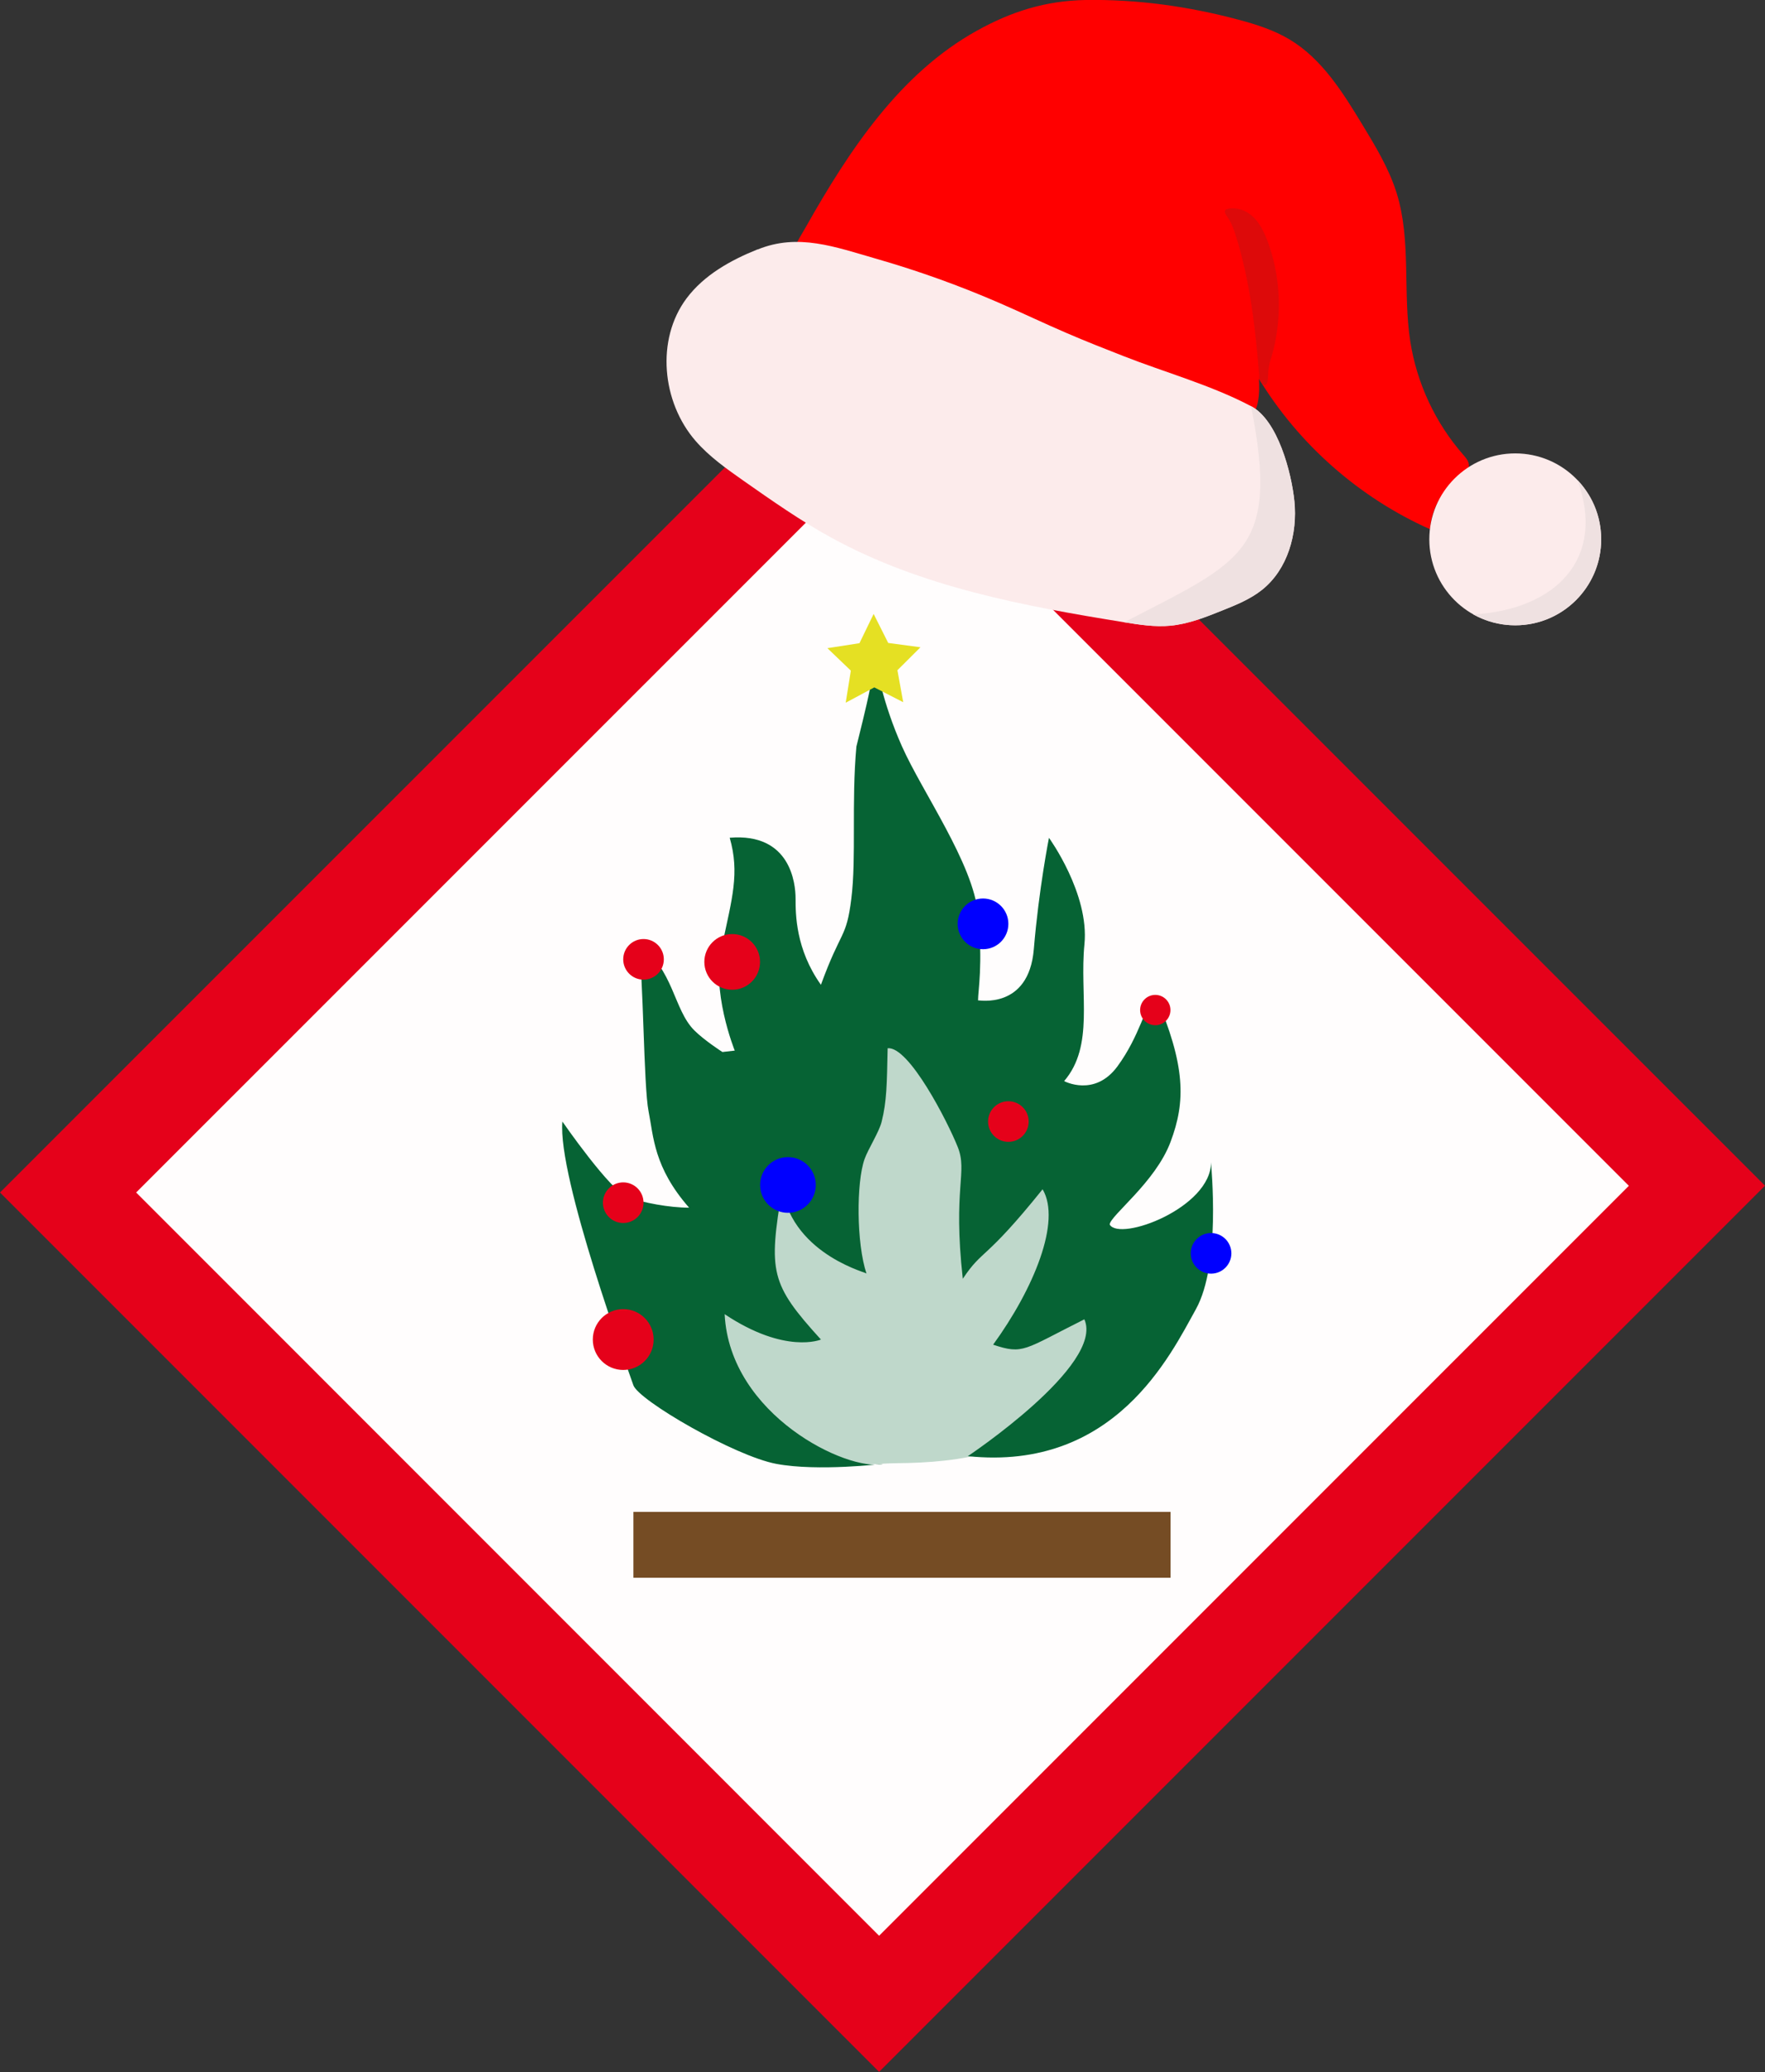 <svg width="213" height="250" viewBox="0 0 213 250" fill="none" xmlns="http://www.w3.org/2000/svg">
<rect x="0" y="0" width="213" height="250" fill="#333333" stroke="none"/>
<g clip-path="url(#clip0_1245_19)">
<path d="M203.128 142.624L107.499 46.995L9.869 144.625L105.498 240.254L203.128 142.624Z" fill="#FFFDFD"/>
<path d="M141.26 182.399H76.44V190.349H141.26V182.399Z" fill="#754C24"/>
<path opacity="0.25" d="M119.84 175.06C122.47 174.28 124.99 173.1 127.28 171.59C130.28 169.61 133.04 166.74 133.42 163.17C133.87 158.94 130.94 155.19 129.46 151.21C128.29 148.06 128.02 144.67 127.64 141.33C127.42 139.43 127.16 137.5 126.33 135.78C124.96 132.93 122.21 131 119.44 129.48C116.67 127.96 113.69 126.7 111.31 124.62C110.87 124.24 110.44 123.82 109.9 123.6C109.36 123.38 108.75 123.39 108.17 123.4C106.46 123.45 104.71 123.56 103.18 124.32C101.82 124.99 100.75 126.11 99.73 127.23C95.45 131.91 91.49 136.91 88.24 142.35C86.73 144.89 85.36 147.57 84.79 150.47C83.98 154.66 84.91 158.97 85.84 163.14C86.34 165.39 86.85 167.67 87.91 169.72C88.97 171.77 90.66 173.59 92.85 174.31C94.47 174.84 96.22 174.73 97.93 174.84C99.76 174.96 100.9 175.8 102.54 176.33C104.18 176.86 106.39 176.54 108.09 176.53C112.04 176.5 116.03 176.2 119.83 175.07L119.84 175.06Z" fill="#006837"/>
<path d="M106.5 176.61C106.5 176.61 98.72 177.55 93.69 176.61C88.66 175.67 77.04 168.94 76.43 167.11C75.82 165.28 67.26 142.04 67.87 135.31C67.87 135.31 73.73 143.79 75.82 144.48C77.65 145.09 80.71 145.7 83.16 145.7C78.88 140.81 78.88 137.14 78.27 134.08C77.66 131.02 77.66 117.57 77.05 113.9C81.33 116.96 81.26 121.77 83.78 124.3C85 125.52 87.18 126.92 87.18 126.92L88.67 126.75C88.67 126.75 85.68 119.41 87.18 113.91C88.33 108.41 89.29 105.35 88.06 101.07C95.4 100.46 96.01 106.57 96.01 108.41C96.01 110.25 96.01 114.52 99.07 118.81C101.52 112.08 102.13 113.31 102.74 108.41C103.35 103.51 102.74 96.79 103.35 90.07C105.8 80.29 104.57 83.96 105.8 80.29C105.8 80.29 106.41 84.57 108.86 90.07C111.31 95.57 117.42 104.13 118.03 110.25C118.64 116.37 118.03 119.52 118.03 120.69C118.03 120.64 124.14 121.86 124.76 114.53C125.37 107.19 126.59 101.08 126.59 101.08C126.59 101.08 131.48 107.81 130.87 113.92C130.26 120.03 132.09 126.15 128.42 130.43C128.42 130.43 132.08 132.4 134.84 128.67C137.59 124.93 138.21 121.26 139.43 120.04C143.1 128.6 143.1 132.88 141.26 137.77C139.43 142.66 133.92 146.7 133.92 147.74C135.14 149.82 146.15 145.72 146.15 140.22C146.15 140.83 147.37 152.45 144.32 157.95C141.26 163.45 134.54 177.52 116.8 175.68C116.8 175.68 133.31 164.67 130.86 159.17C123.52 162.84 123.52 163.45 119.85 162.23C124.74 155.5 128.11 147.35 125.82 143.48C118.78 152.24 118.63 150.61 116.19 154.28C114.97 143.27 116.8 141.44 115.58 138.38C114.36 135.32 109.68 126.18 107.12 126.47C107.03 130.87 107.01 132.87 106.4 135.32C106.09 136.58 104.76 138.63 104.33 139.85C103.34 142.65 103.34 149.99 104.57 153.66C105.18 153.66 95.83 151.62 94.39 143.47C92.73 153.46 92.95 154.88 99.07 161.61C99.07 161.61 94.79 163.44 87.45 158.55C88.06 170.78 102.33 177.56 106.51 176.62L106.5 176.61Z" fill="#066334"/>
<path d="M106.91 53.4L196.57 143.06L106.09 233.54L16.43 143.87L106.91 53.4ZM106.91 36.97L0 143.87L106.09 249.96L213 143.05L106.91 36.97Z" fill="#E5011A"/>
<path d="M139.42 123.689C140.431 123.689 141.25 122.87 141.25 121.859C141.25 120.849 140.431 120.029 139.42 120.029C138.409 120.029 137.59 120.849 137.59 121.859C137.59 122.87 138.409 123.689 139.42 123.689Z" fill="#E5011A"/>
<path d="M146.15 153.66C147.503 153.66 148.6 152.563 148.6 151.21C148.6 149.857 147.503 148.76 146.15 148.76C144.797 148.76 143.7 149.857 143.7 151.21C143.7 152.563 144.797 153.66 146.15 153.66Z" fill="#0000FF"/>
<path d="M75.21 165.279C77.237 165.279 78.88 163.636 78.88 161.609C78.88 159.583 77.237 157.939 75.21 157.939C73.183 157.939 71.54 159.583 71.54 161.609C71.54 163.636 73.183 165.279 75.21 165.279Z" fill="#E5011A"/>
<path d="M75.21 147.549C76.563 147.549 77.66 146.453 77.66 145.099C77.66 143.746 76.563 142.649 75.21 142.649C73.857 142.649 72.76 143.746 72.76 145.099C72.76 146.453 73.857 147.549 75.21 147.549Z" fill="#E5011A"/>
<path d="M77.66 118.19C79.013 118.19 80.11 117.093 80.11 115.74C80.11 114.387 79.013 113.29 77.66 113.29C76.307 113.29 75.21 114.387 75.21 115.74C75.21 117.093 76.307 118.19 77.66 118.19Z" fill="#E5011A"/>
<path d="M88.36 119.409C90.216 119.409 91.72 117.905 91.72 116.049C91.72 114.194 90.216 112.689 88.36 112.689C86.504 112.689 85 114.194 85 116.049C85 117.905 86.504 119.409 88.36 119.409Z" fill="#E5011A"/>
<path d="M118.63 114.519C120.32 114.519 121.69 113.149 121.69 111.459C121.69 109.769 120.32 108.399 118.63 108.399C116.94 108.399 115.57 109.769 115.57 111.459C115.57 113.149 116.94 114.519 118.63 114.519Z" fill="#0000FF"/>
<path d="M121.69 137.759C123.043 137.759 124.14 136.662 124.14 135.309C124.14 133.956 123.043 132.859 121.69 132.859C120.337 132.859 119.24 133.956 119.24 135.309C119.24 136.662 120.337 137.759 121.69 137.759Z" fill="#E5011A"/>
<path d="M95.09 146.32C96.946 146.32 98.45 144.815 98.45 142.96C98.45 141.104 96.946 139.6 95.09 139.6C93.234 139.6 91.73 141.104 91.73 142.96C91.73 144.815 93.234 146.32 95.09 146.32Z" fill="#0000FF"/>
<path d="M109 84.719L105.51 82.929L102.06 84.779L102.68 80.909L99.85 78.199L103.72 77.599L105.43 74.069L107.19 77.569L111.08 78.089L108.3 80.859L109 84.719Z" fill="#E5E023"/>
<path d="M147.96 25.78C150.65 31.4 151.24 37.76 151.79 43.96C151.96 45.84 152.25 48.34 151.23 50.05C150.15 51.85 146.99 51.89 145.03 52.27C140.05 53.23 134.89 53.73 129.87 52.77C128.01 52.42 126.2 51.87 124.39 51.32L118.11 49.42C115.28 48.56 112.43 47.7 109.8 46.36C108.37 45.63 107.01 44.76 105.75 43.76C104.07 42.44 102.57 40.91 101.07 39.38C99.38 37.65 96.72 35.76 95.49 33.69C94.37 31.81 96.29 29.09 97.26 27.37C102.47 18.14 108.61 8.85 117.88 3.71C122.06 1.38 126.18 0.09 131 -4.87487e-05C137.23 -0.1 143.45 0.77 149.47 2.38C151.61 2.95 153.74 3.63 155.64 4.77C159.54 7.11 162.05 11.15 164.41 15.04C166.02 17.69 167.64 20.37 168.56 23.33C170.32 29.05 169.28 35.25 170.19 41.17C170.97 46.21 173.21 51.02 176.58 54.86C176.91 55.24 177.27 55.66 177.27 56.16C177.27 56.89 176.54 57.36 175.95 57.78C174 59.17 172.73 61.46 172.58 63.85C164.04 60.05 156.7 53.59 151.86 45.59" fill="#FF0000"/>
<path d="M91.44 30.08C88.17 31.39 84.96 33.18 82.85 36C79.14 40.97 79.87 48.51 83.94 53.19C85.59 55.09 87.68 56.56 89.74 58.01C93.18 60.42 96.63 62.84 100.31 64.86C111.11 70.79 123.48 73.11 135.65 75.07C137.49 75.37 139.36 75.66 141.21 75.49C143.4 75.29 145.48 74.46 147.52 73.64C149.2 72.97 150.9 72.28 152.31 71.15C155.4 68.68 156.6 64.39 156.2 60.46C155.85 57.03 154.21 50.71 150.97 49C146.21 46.48 140.6 44.93 135.58 42.96C133.28 42.06 130.99 41.16 128.72 40.18C125.99 39.01 123.31 37.72 120.58 36.54C115.77 34.45 110.83 32.68 105.79 31.23C100.75 29.78 96.32 28.11 91.43 30.1L91.44 30.08Z" fill="#FCEBEB"/>
<path d="M135.66 75.07C137.5 75.37 139.37 75.66 141.22 75.49C143.41 75.29 145.49 74.46 147.53 73.64C149.21 72.97 150.91 72.28 152.32 71.15C155.41 68.68 156.61 64.39 156.21 60.46C155.86 57.03 154.22 50.71 150.98 49C154.43 66.55 149.99 67.65 135.66 75.08V75.07Z" fill="#EFE1E1"/>
<path d="M182.86 75.44C188.587 75.44 193.23 70.797 193.23 65.07C193.23 59.343 188.587 54.7 182.86 54.7C177.133 54.7 172.49 59.343 172.49 65.07C172.49 70.797 177.133 75.44 182.86 75.44Z" fill="#FCEBEB"/>
<path d="M193.23 65.07C193.23 67.75 192.21 70.19 190.55 72.03C188.65 74.13 185.91 75.44 182.86 75.44C181.02 75.44 179.3 74.96 177.8 74.13C187.73 73.55 193.84 67.44 190.37 57.92C191.07 58.66 191.66 59.49 192.13 60.41C192.84 61.81 193.23 63.4 193.23 65.07Z" fill="#EFE1E1"/>
<path d="M152.99 29.15C153.69 31.05 154.12 33.06 154.27 35.09C154.41 37.02 154.31 38.97 153.96 40.88C153.79 41.8 153.57 42.7 153.28 43.59C153.14 44.02 153.04 44.74 153.04 45.19C153.04 46.38 152.67 47.12 151.95 45.71C151.94 45.68 151.93 45.65 151.93 45.62C151.94 45.53 151.96 45.35 151.95 45.22C151.51 39.63 150.85 34.02 149.21 28.67C148.94 27.78 148.63 26.89 148.1 26.14C147.91 25.88 147.63 25.44 147.99 25.26C148.29 25.11 148.78 25.12 149.1 25.15C149.87 25.22 150.61 25.59 151.18 26.12C152.05 26.92 152.57 28.04 152.99 29.16V29.15Z" fill="#DD0A0A"/>
</g>
<defs>
<clipPath id="clip0_1245_19">
<rect width="213" height="249.97" fill="white"/>
</clipPath>
</defs>
</svg>
